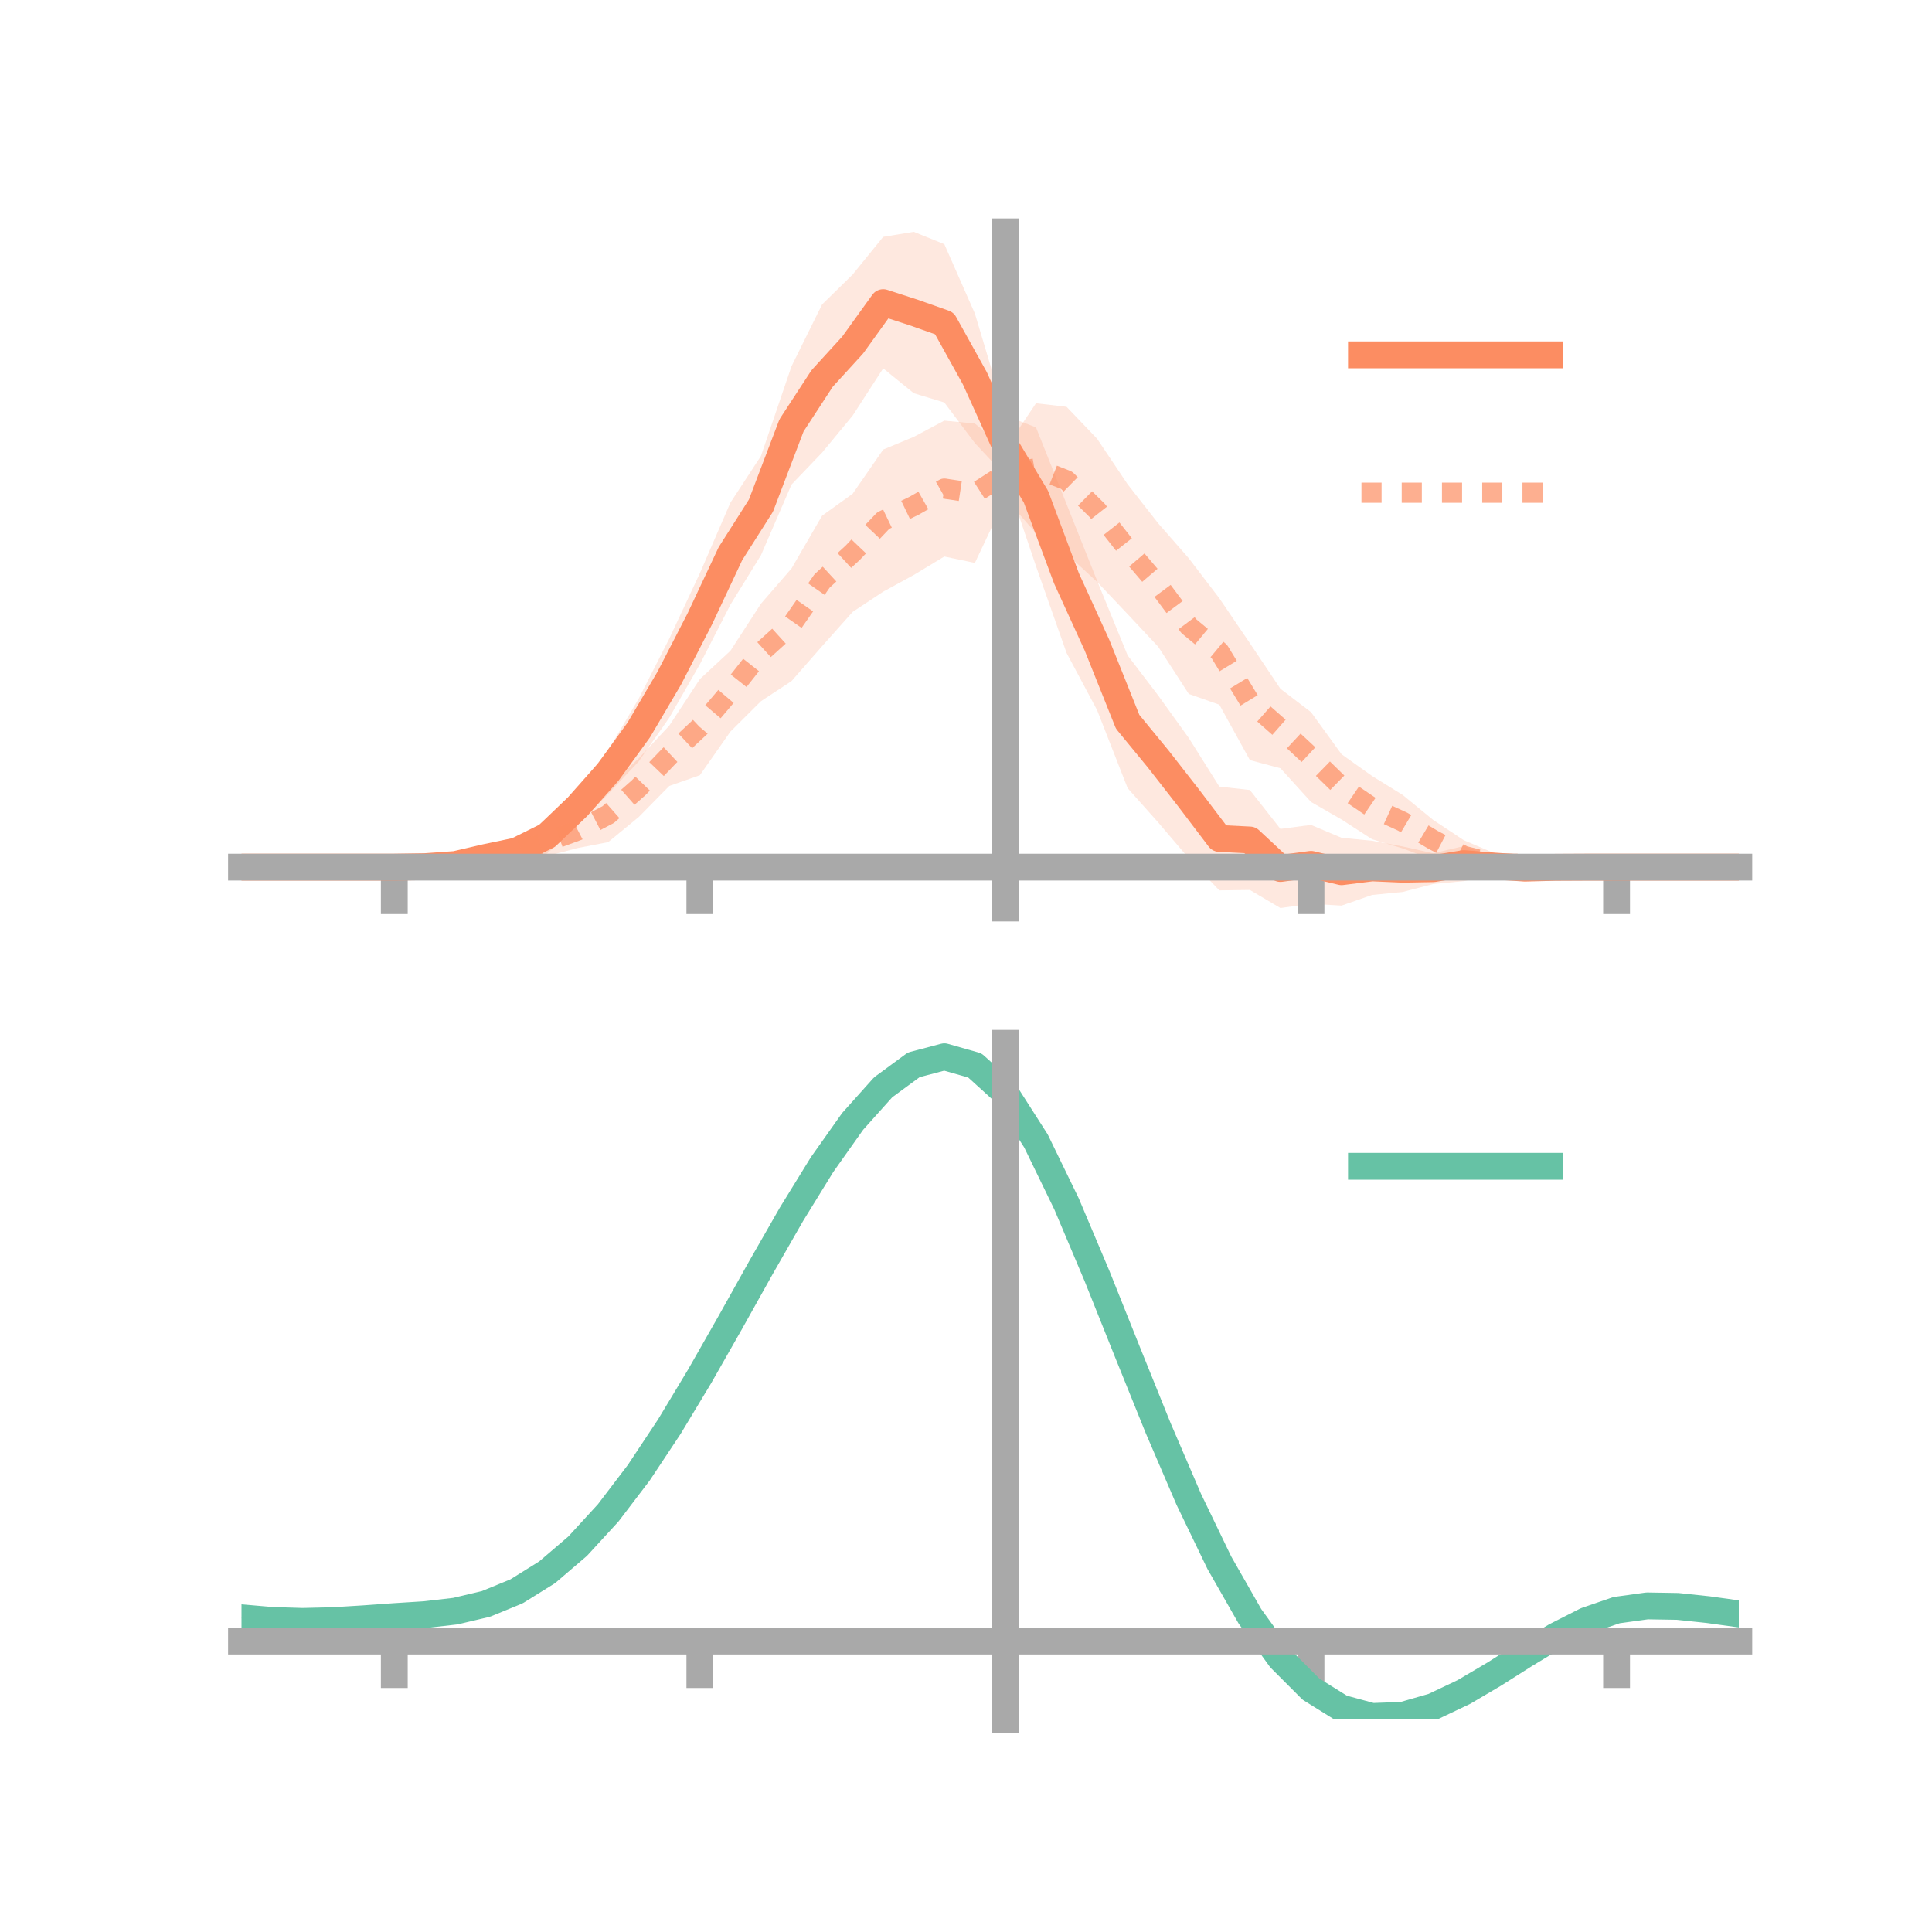 <?xml version="1.0" encoding="utf-8" standalone="no"?>
<!DOCTYPE svg PUBLIC "-//W3C//DTD SVG 1.1//EN"
  "http://www.w3.org/Graphics/SVG/1.1/DTD/svg11.dtd">
<!-- Created with matplotlib (https://matplotlib.org/) -->
<svg height="144pt" version="1.1" viewBox="0 0 144 144" width="144pt" xmlns="http://www.w3.org/2000/svg" xmlns:xlink="http://www.w3.org/1999/xlink">
 <defs>
  <style type="text/css">*{stroke-linecap:butt;stroke-linejoin:round;}</style>
 </defs>
 <g id="figure_1">
  <g id="patch_1">
   <path d="M 0 144 
L 144 144 
L 144 0 
L 0 0 
z
" style="fill:none;"/>
  </g>
  <g id="axes_1">
   <g id="patch_2">
    <path d="M 18 67.68 
L 129.6 67.68 
L 129.6 17.28 
L 18 17.28 
z
" style="fill:none;"/>
   </g>
   <g id="PolyCollection_1">
    <path clip-path="url(#pac72537fdc)" d="M 18 64.631 
L 18 64.631 
L 20.278 64.631 
L 22.555 64.631 
L 24.833 64.631 
L 27.11 64.631 
L 29.388 64.631 
L 31.665 64.47 
L 33.943 64.095 
L 36.22 63.266 
L 38.498 62.759 
L 40.776 60.98 
L 43.053 58.732 
L 45.331 55.923 
L 47.608 52.07 
L 49.886 47.595 
L 52.163 42.726 
L 54.441 37.465 
L 56.718 33.987 
L 58.996 27.297 
L 61.273 22.694 
L 63.551 20.462 
L 65.829 17.655 
L 68.106 17.28 
L 70.384 18.199 
L 72.661 23.369 
L 74.939 30.98 
L 77.216 31.854 
L 79.494 37.567 
L 81.771 43.283 
L 84.049 48.85 
L 86.327 51.84 
L 88.604 55.005 
L 90.882 58.626 
L 93.159 58.883 
L 95.437 61.782 
L 97.714 61.484 
L 99.992 62.444 
L 102.269 62.667 
L 104.547 63.091 
L 106.824 63.601 
L 109.102 63.061 
L 111.38 63.934 
L 113.657 64.074 
L 115.935 64.35 
L 118.212 64.512 
L 120.49 64.631 
L 122.767 64.631 
L 125.045 64.631 
L 127.322 64.631 
L 129.6 64.631 
L 129.6 64.631 
L 129.6 64.631 
L 127.322 64.631 
L 125.045 64.631 
L 122.767 64.631 
L 120.49 64.631 
L 118.212 64.755 
L 115.935 64.94 
L 113.657 65.334 
L 111.38 65.167 
L 109.102 65.674 
L 106.824 65.889 
L 104.547 66.483 
L 102.269 66.704 
L 99.992 67.5 
L 97.714 67.365 
L 95.437 67.68 
L 93.159 66.333 
L 90.882 66.363 
L 88.604 63.975 
L 86.327 61.302 
L 84.049 58.745 
L 81.771 52.929 
L 79.494 48.664 
L 77.216 42.195 
L 74.939 35.468 
L 72.661 33.024 
L 70.384 30 
L 68.106 29.308 
L 65.829 27.457 
L 63.551 30.979 
L 61.273 33.737 
L 58.996 36.114 
L 56.718 41.379 
L 54.441 45.07 
L 52.163 49.513 
L 49.886 53.49 
L 47.608 56.751 
L 45.331 59.172 
L 43.053 61.509 
L 40.776 63.62 
L 38.498 64.1 
L 36.22 64.545 
L 33.943 64.775 
L 31.665 64.724 
L 29.388 64.631 
L 27.11 64.631 
L 24.833 64.631 
L 22.555 64.631 
L 20.278 64.631 
L 18 64.631 
z
" style="fill:#fc8d62;fill-opacity:0.2;"/>
   </g>
   <g id="PolyCollection_2">
    <path clip-path="url(#pac72537fdc)" d="M 18 64.631 
L 18 64.631 
L 20.278 64.631 
L 22.555 64.631 
L 24.833 64.631 
L 27.11 64.631 
L 29.388 64.63 
L 31.665 64.521 
L 33.943 64.166 
L 36.22 63.765 
L 38.498 62.693 
L 40.776 61.684 
L 43.053 60.6 
L 45.331 58.665 
L 47.608 56.519 
L 49.886 54.082 
L 52.163 50.619 
L 54.441 48.506 
L 56.718 44.996 
L 58.996 42.368 
L 61.273 38.439 
L 63.551 36.802 
L 65.829 33.508 
L 68.106 32.563 
L 70.384 31.352 
L 72.661 31.569 
L 74.939 33.452 
L 77.216 30.058 
L 79.494 30.32 
L 81.771 32.701 
L 84.049 36.098 
L 86.327 39.008 
L 88.604 41.61 
L 90.882 44.591 
L 93.159 47.94 
L 95.437 51.339 
L 97.714 53.078 
L 99.992 56.218 
L 102.269 57.84 
L 104.547 59.25 
L 106.824 61.115 
L 109.102 62.624 
L 111.38 63.594 
L 113.657 63.838 
L 115.935 64.317 
L 118.212 64.536 
L 120.49 64.63 
L 122.767 64.631 
L 125.045 64.631 
L 127.322 64.631 
L 129.6 64.631 
L 129.6 64.631 
L 129.6 64.631 
L 127.322 64.631 
L 125.045 64.631 
L 122.767 64.631 
L 120.49 64.631 
L 118.212 64.728 
L 115.935 64.869 
L 113.657 64.934 
L 111.38 65.134 
L 109.102 64.953 
L 106.824 64.093 
L 104.547 63.236 
L 102.269 62.554 
L 99.992 61.083 
L 97.714 59.771 
L 95.437 57.262 
L 93.159 56.653 
L 90.882 52.524 
L 88.604 51.722 
L 86.327 48.205 
L 84.049 45.773 
L 81.771 43.37 
L 79.494 41.275 
L 77.216 39.743 
L 74.939 37.148 
L 72.661 41.957 
L 70.384 41.478 
L 68.106 42.855 
L 65.829 44.1 
L 63.551 45.607 
L 61.273 48.163 
L 58.996 50.764 
L 56.718 52.263 
L 54.441 54.53 
L 52.163 57.782 
L 49.886 58.579 
L 47.608 60.896 
L 45.331 62.767 
L 43.053 63.209 
L 40.776 63.806 
L 38.498 64.209 
L 36.22 64.85 
L 33.943 64.762 
L 31.665 64.703 
L 29.388 64.631 
L 27.11 64.631 
L 24.833 64.631 
L 22.555 64.631 
L 20.278 64.631 
L 18 64.631 
z
" style="fill:#fc8d62;fill-opacity:0.2;"/>
   </g>
   <g id="matplotlib.axis_1">
    <g id="xtick_1">
     <g id="line2d_1">
      <defs>
       <path d="M 0 0 
L 0 3.5 
" id="mf4be361dab" style="stroke:#a9a9a9;stroke-width:2;"/>
      </defs>
      <g>
       <use style="fill:#a9a9a9;stroke:#a9a9a9;stroke-width:2;" x="29.388" xlink:href="#mf4be361dab" y="64.631"/>
      </g>
     </g>
    </g>
    <g id="xtick_2">
     <g id="line2d_2">
      <g>
       <use style="fill:#a9a9a9;stroke:#a9a9a9;stroke-width:2;" x="52.163" xlink:href="#mf4be361dab" y="64.631"/>
      </g>
     </g>
    </g>
    <g id="xtick_3">
     <g id="line2d_3">
      <g>
       <use style="fill:#a9a9a9;stroke:#a9a9a9;stroke-width:2;" x="74.939" xlink:href="#mf4be361dab" y="64.631"/>
      </g>
     </g>
    </g>
    <g id="xtick_4">
     <g id="line2d_4">
      <g>
       <use style="fill:#a9a9a9;stroke:#a9a9a9;stroke-width:2;" x="97.714" xlink:href="#mf4be361dab" y="64.631"/>
      </g>
     </g>
    </g>
    <g id="xtick_5">
     <g id="line2d_5">
      <g>
       <use style="fill:#a9a9a9;stroke:#a9a9a9;stroke-width:2;" x="120.49" xlink:href="#mf4be361dab" y="64.631"/>
      </g>
     </g>
    </g>
   </g>
   <g id="matplotlib.axis_2"/>
   <g id="line2d_6">
    <path clip-path="url(#pac72537fdc)" d="M 18 64.631 
L 20.278 64.631 
L 22.555 64.631 
L 24.833 64.631 
L 27.11 64.631 
L 29.388 64.631 
L 31.665 64.597 
L 33.943 64.435 
L 36.22 63.906 
L 38.498 63.43 
L 40.776 62.3 
L 43.053 60.12 
L 45.331 57.548 
L 47.608 54.411 
L 49.886 50.542 
L 52.163 46.119 
L 54.441 41.268 
L 56.718 37.683 
L 58.996 31.705 
L 61.273 28.215 
L 63.551 25.721 
L 65.829 22.556 
L 68.106 23.294 
L 70.384 24.099 
L 72.661 28.197 
L 74.939 33.224 
L 77.216 37.025 
L 79.494 43.116 
L 81.771 48.106 
L 84.049 53.797 
L 86.327 56.571 
L 88.604 59.49 
L 90.882 62.494 
L 93.159 62.608 
L 95.437 64.731 
L 97.714 64.424 
L 99.992 64.972 
L 102.269 64.686 
L 104.547 64.787 
L 106.824 64.745 
L 109.102 64.367 
L 111.38 64.551 
L 113.657 64.704 
L 115.935 64.645 
L 118.212 64.634 
L 120.49 64.631 
L 122.767 64.631 
L 125.045 64.631 
L 127.322 64.631 
L 129.6 64.631 
" style="fill:none;stroke:#fc8d62;stroke-linecap:square;stroke-width:2;"/>
   </g>
   <g id="line2d_7">
    <path clip-path="url(#pac72537fdc)" d="M 18 64.631 
L 20.278 64.631 
L 22.555 64.631 
L 24.833 64.631 
L 27.11 64.631 
L 29.388 64.631 
L 31.665 64.612 
L 33.943 64.464 
L 36.22 64.308 
L 38.498 63.451 
L 40.776 62.745 
L 43.053 61.904 
L 45.331 60.716 
L 47.608 58.707 
L 49.886 56.33 
L 52.163 54.201 
L 54.441 51.518 
L 56.718 48.63 
L 58.996 46.566 
L 61.273 43.301 
L 63.551 41.204 
L 65.829 38.804 
L 68.106 37.709 
L 70.384 36.415 
L 72.661 36.763 
L 74.939 35.3 
L 77.216 34.901 
L 79.494 35.797 
L 81.771 38.035 
L 84.049 40.936 
L 86.327 43.607 
L 88.604 46.666 
L 90.882 48.558 
L 93.159 52.297 
L 95.437 54.301 
L 97.714 56.424 
L 99.992 58.65 
L 102.269 60.197 
L 104.547 61.243 
L 106.824 62.604 
L 109.102 63.789 
L 111.38 64.364 
L 113.657 64.386 
L 115.935 64.593 
L 118.212 64.632 
L 120.49 64.631 
L 122.767 64.631 
L 125.045 64.631 
L 127.322 64.631 
L 129.6 64.631 
" style="fill:none;stroke:#fc8d62;stroke-dasharray:1.5,1.5;stroke-dashoffset:0;stroke-opacity:0.7;stroke-width:1.5;"/>
   </g>
   <g id="patch_3">
    <path d="M 74.939 67.68 
L 74.939 17.28 
" style="fill:none;stroke:#a9a9a9;stroke-linecap:square;stroke-linejoin:miter;stroke-width:2;"/>
   </g>
   <g id="patch_4">
    <path d="M 129.6 67.68 
L 129.6 17.28 
" style="fill:none;"/>
   </g>
   <g id="patch_5">
    <path d="M 18 64.631 
L 129.6 64.631 
" style="fill:none;stroke:#a9a9a9;stroke-linecap:square;stroke-linejoin:miter;stroke-width:2;"/>
   </g>
   <g id="patch_6">
    <path d="M 18 17.28 
L 129.6 17.28 
" style="fill:none;"/>
   </g>
   <g id="legend_1">
    <g id="line2d_8">
     <path d="M 101.475 26.449 
L 115.475 26.449 
" style="fill:none;stroke:#fc8d62;stroke-linecap:square;stroke-width:2;"/>
    </g>
    <g id="line2d_9"/>
    <g id="text_1">
     <!--   -->
     <g transform="translate(121.075 28.899)scale(0.07 -0.07)">
      <defs>
       <path id="DejaVuSans-32"/>
      </defs>
      <use xlink:href="#DejaVuSans-32"/>
     </g>
    </g>
    <g id="line2d_10">
     <path d="M 101.475 36.724 
L 115.475 36.724 
" style="fill:none;stroke:#fc8d62;stroke-dasharray:1.5,1.5;stroke-dashoffset:0;stroke-opacity:0.7;stroke-width:1.5;"/>
    </g>
    <g id="line2d_11"/>
    <g id="text_2">
     <!--   -->
     <g transform="translate(121.075 39.174)scale(0.07 -0.07)">
      <use xlink:href="#DejaVuSans-32"/>
     </g>
    </g>
   </g>
  </g>
  <g id="axes_2">
   <g id="patch_7">
    <path d="M 18 128.16 
L 129.6 128.16 
L 129.6 77.76 
L 18 77.76 
z
" style="fill:none;"/>
   </g>
   <g id="PolyCollection_3">
    <path clip-path="url(#p0347068170)" d="M 18 120.623 
L 18 120.539 
L 20.278 120.746 
L 22.555 120.818 
L 24.833 120.758 
L 27.11 120.608 
L 29.388 120.437 
L 31.665 120.287 
L 33.943 120.019 
L 36.22 119.474 
L 38.498 118.526 
L 40.776 117.084 
L 43.053 115.096 
L 45.331 112.554 
L 47.608 109.489 
L 49.886 105.968 
L 52.163 102.091 
L 54.441 97.989 
L 56.718 93.814 
L 58.996 89.742 
L 61.273 85.962 
L 63.551 82.673 
L 65.829 80.077 
L 68.106 78.374 
L 70.384 77.76 
L 72.661 78.42 
L 74.939 80.519 
L 77.216 84.137 
L 79.494 88.899 
L 81.771 94.373 
L 84.049 100.155 
L 86.327 105.888 
L 88.604 111.276 
L 90.882 116.083 
L 93.159 120.14 
L 95.437 123.343 
L 97.714 125.652 
L 99.992 127.084 
L 102.269 127.709 
L 104.547 127.633 
L 106.824 126.99 
L 109.102 125.93 
L 111.38 124.611 
L 113.657 123.196 
L 115.935 121.843 
L 118.212 120.703 
L 120.49 119.927 
L 122.767 119.613 
L 125.045 119.657 
L 127.322 119.908 
L 129.6 120.236 
L 129.6 120.346 
L 129.6 120.346 
L 127.322 120.041 
L 125.045 119.808 
L 122.767 119.774 
L 120.49 120.094 
L 118.212 120.883 
L 115.935 122.056 
L 113.657 123.461 
L 111.38 124.932 
L 109.102 126.302 
L 106.824 127.401 
L 104.547 128.07 
L 102.269 128.16 
L 99.992 127.548 
L 97.714 126.143 
L 95.437 123.893 
L 93.159 120.787 
L 90.882 116.865 
L 88.604 112.223 
L 86.327 107.017 
L 84.049 101.471 
L 81.771 95.871 
L 79.494 90.564 
L 77.216 85.944 
L 74.939 82.435 
L 72.661 80.403 
L 70.384 79.767 
L 68.106 80.36 
L 65.829 81.999 
L 63.551 84.491 
L 61.273 87.642 
L 58.996 91.255 
L 56.718 95.14 
L 54.441 99.117 
L 52.163 103.02 
L 49.886 106.705 
L 47.608 110.052 
L 45.331 112.968 
L 43.053 115.392 
L 40.776 117.298 
L 38.498 118.693 
L 36.22 119.618 
L 33.943 120.149 
L 31.665 120.407 
L 29.388 120.545 
L 27.11 120.699 
L 24.833 120.831 
L 22.555 120.877 
L 20.278 120.809 
L 18 120.623 
z
" style="fill:#66c2a5;fill-opacity:0.2;"/>
   </g>
   <g id="matplotlib.axis_3">
    <g id="xtick_6">
     <g id="line2d_12">
      <g>
       <use style="fill:#a9a9a9;stroke:#a9a9a9;stroke-width:2;" x="29.388" xlink:href="#mf4be361dab" y="122.314"/>
      </g>
     </g>
    </g>
    <g id="xtick_7">
     <g id="line2d_13">
      <g>
       <use style="fill:#a9a9a9;stroke:#a9a9a9;stroke-width:2;" x="52.163" xlink:href="#mf4be361dab" y="122.314"/>
      </g>
     </g>
    </g>
    <g id="xtick_8">
     <g id="line2d_14">
      <g>
       <use style="fill:#a9a9a9;stroke:#a9a9a9;stroke-width:2;" x="74.939" xlink:href="#mf4be361dab" y="122.314"/>
      </g>
     </g>
    </g>
    <g id="xtick_9">
     <g id="line2d_15">
      <g>
       <use style="fill:#a9a9a9;stroke:#a9a9a9;stroke-width:2;" x="97.714" xlink:href="#mf4be361dab" y="122.314"/>
      </g>
     </g>
    </g>
    <g id="xtick_10">
     <g id="line2d_16">
      <g>
       <use style="fill:#a9a9a9;stroke:#a9a9a9;stroke-width:2;" x="120.49" xlink:href="#mf4be361dab" y="122.314"/>
      </g>
     </g>
    </g>
   </g>
   <g id="matplotlib.axis_4"/>
   <g id="line2d_17">
    <path clip-path="url(#p0347068170)" d="M 18 120.581 
L 20.278 120.778 
L 22.555 120.848 
L 24.833 120.794 
L 27.11 120.654 
L 29.388 120.491 
L 31.665 120.347 
L 33.943 120.084 
L 36.22 119.546 
L 38.498 118.61 
L 40.776 117.191 
L 43.053 115.244 
L 45.331 112.761 
L 47.608 109.77 
L 49.886 106.337 
L 52.163 102.556 
L 54.441 98.553 
L 56.718 94.477 
L 58.996 90.499 
L 61.273 86.802 
L 63.551 83.582 
L 65.829 81.038 
L 68.106 79.367 
L 70.384 78.764 
L 72.661 79.411 
L 74.939 81.477 
L 77.216 85.041 
L 79.494 89.732 
L 81.771 95.122 
L 84.049 100.813 
L 86.327 106.452 
L 88.604 111.749 
L 90.882 116.474 
L 93.159 120.464 
L 95.437 123.618 
L 97.714 125.898 
L 99.992 127.316 
L 102.269 127.934 
L 104.547 127.851 
L 106.824 127.196 
L 109.102 126.116 
L 111.38 124.772 
L 113.657 123.329 
L 115.935 121.95 
L 118.212 120.793 
L 120.49 120.01 
L 122.767 119.694 
L 125.045 119.732 
L 127.322 119.974 
L 129.6 120.291 
" style="fill:none;stroke:#66c2a5;stroke-linecap:square;stroke-width:2;"/>
   </g>
   <g id="patch_8">
    <path d="M 74.939 128.16 
L 74.939 77.76 
" style="fill:none;stroke:#a9a9a9;stroke-linecap:square;stroke-linejoin:miter;stroke-width:2;"/>
   </g>
   <g id="patch_9">
    <path d="M 129.6 128.16 
L 129.6 77.76 
" style="fill:none;"/>
   </g>
   <g id="patch_10">
    <path d="M 18 122.314 
L 129.6 122.314 
" style="fill:none;stroke:#a9a9a9;stroke-linecap:square;stroke-linejoin:miter;stroke-width:2;"/>
   </g>
   <g id="patch_11">
    <path d="M 18 77.76 
L 129.6 77.76 
" style="fill:none;"/>
   </g>
   <g id="legend_2">
    <g id="line2d_18">
     <path d="M 101.475 86.929 
L 115.475 86.929 
" style="fill:none;stroke:#66c2a5;stroke-linecap:square;stroke-width:2;"/>
    </g>
    <g id="line2d_19"/>
    <g id="text_3">
     <!--   -->
     <g transform="translate(121.075 89.379)scale(0.07 -0.07)">
      <use xlink:href="#DejaVuSans-32"/>
     </g>
    </g>
   </g>
  </g>
 </g>
 <defs>
  <clipPath id="pac72537fdc">
   <rect height="50.4" width="111.6" x="18" y="17.28"/>
  </clipPath>
  <clipPath id="p0347068170">
   <rect height="50.4" width="111.6" x="18" y="77.76"/>
  </clipPath>
 </defs>
</svg>
